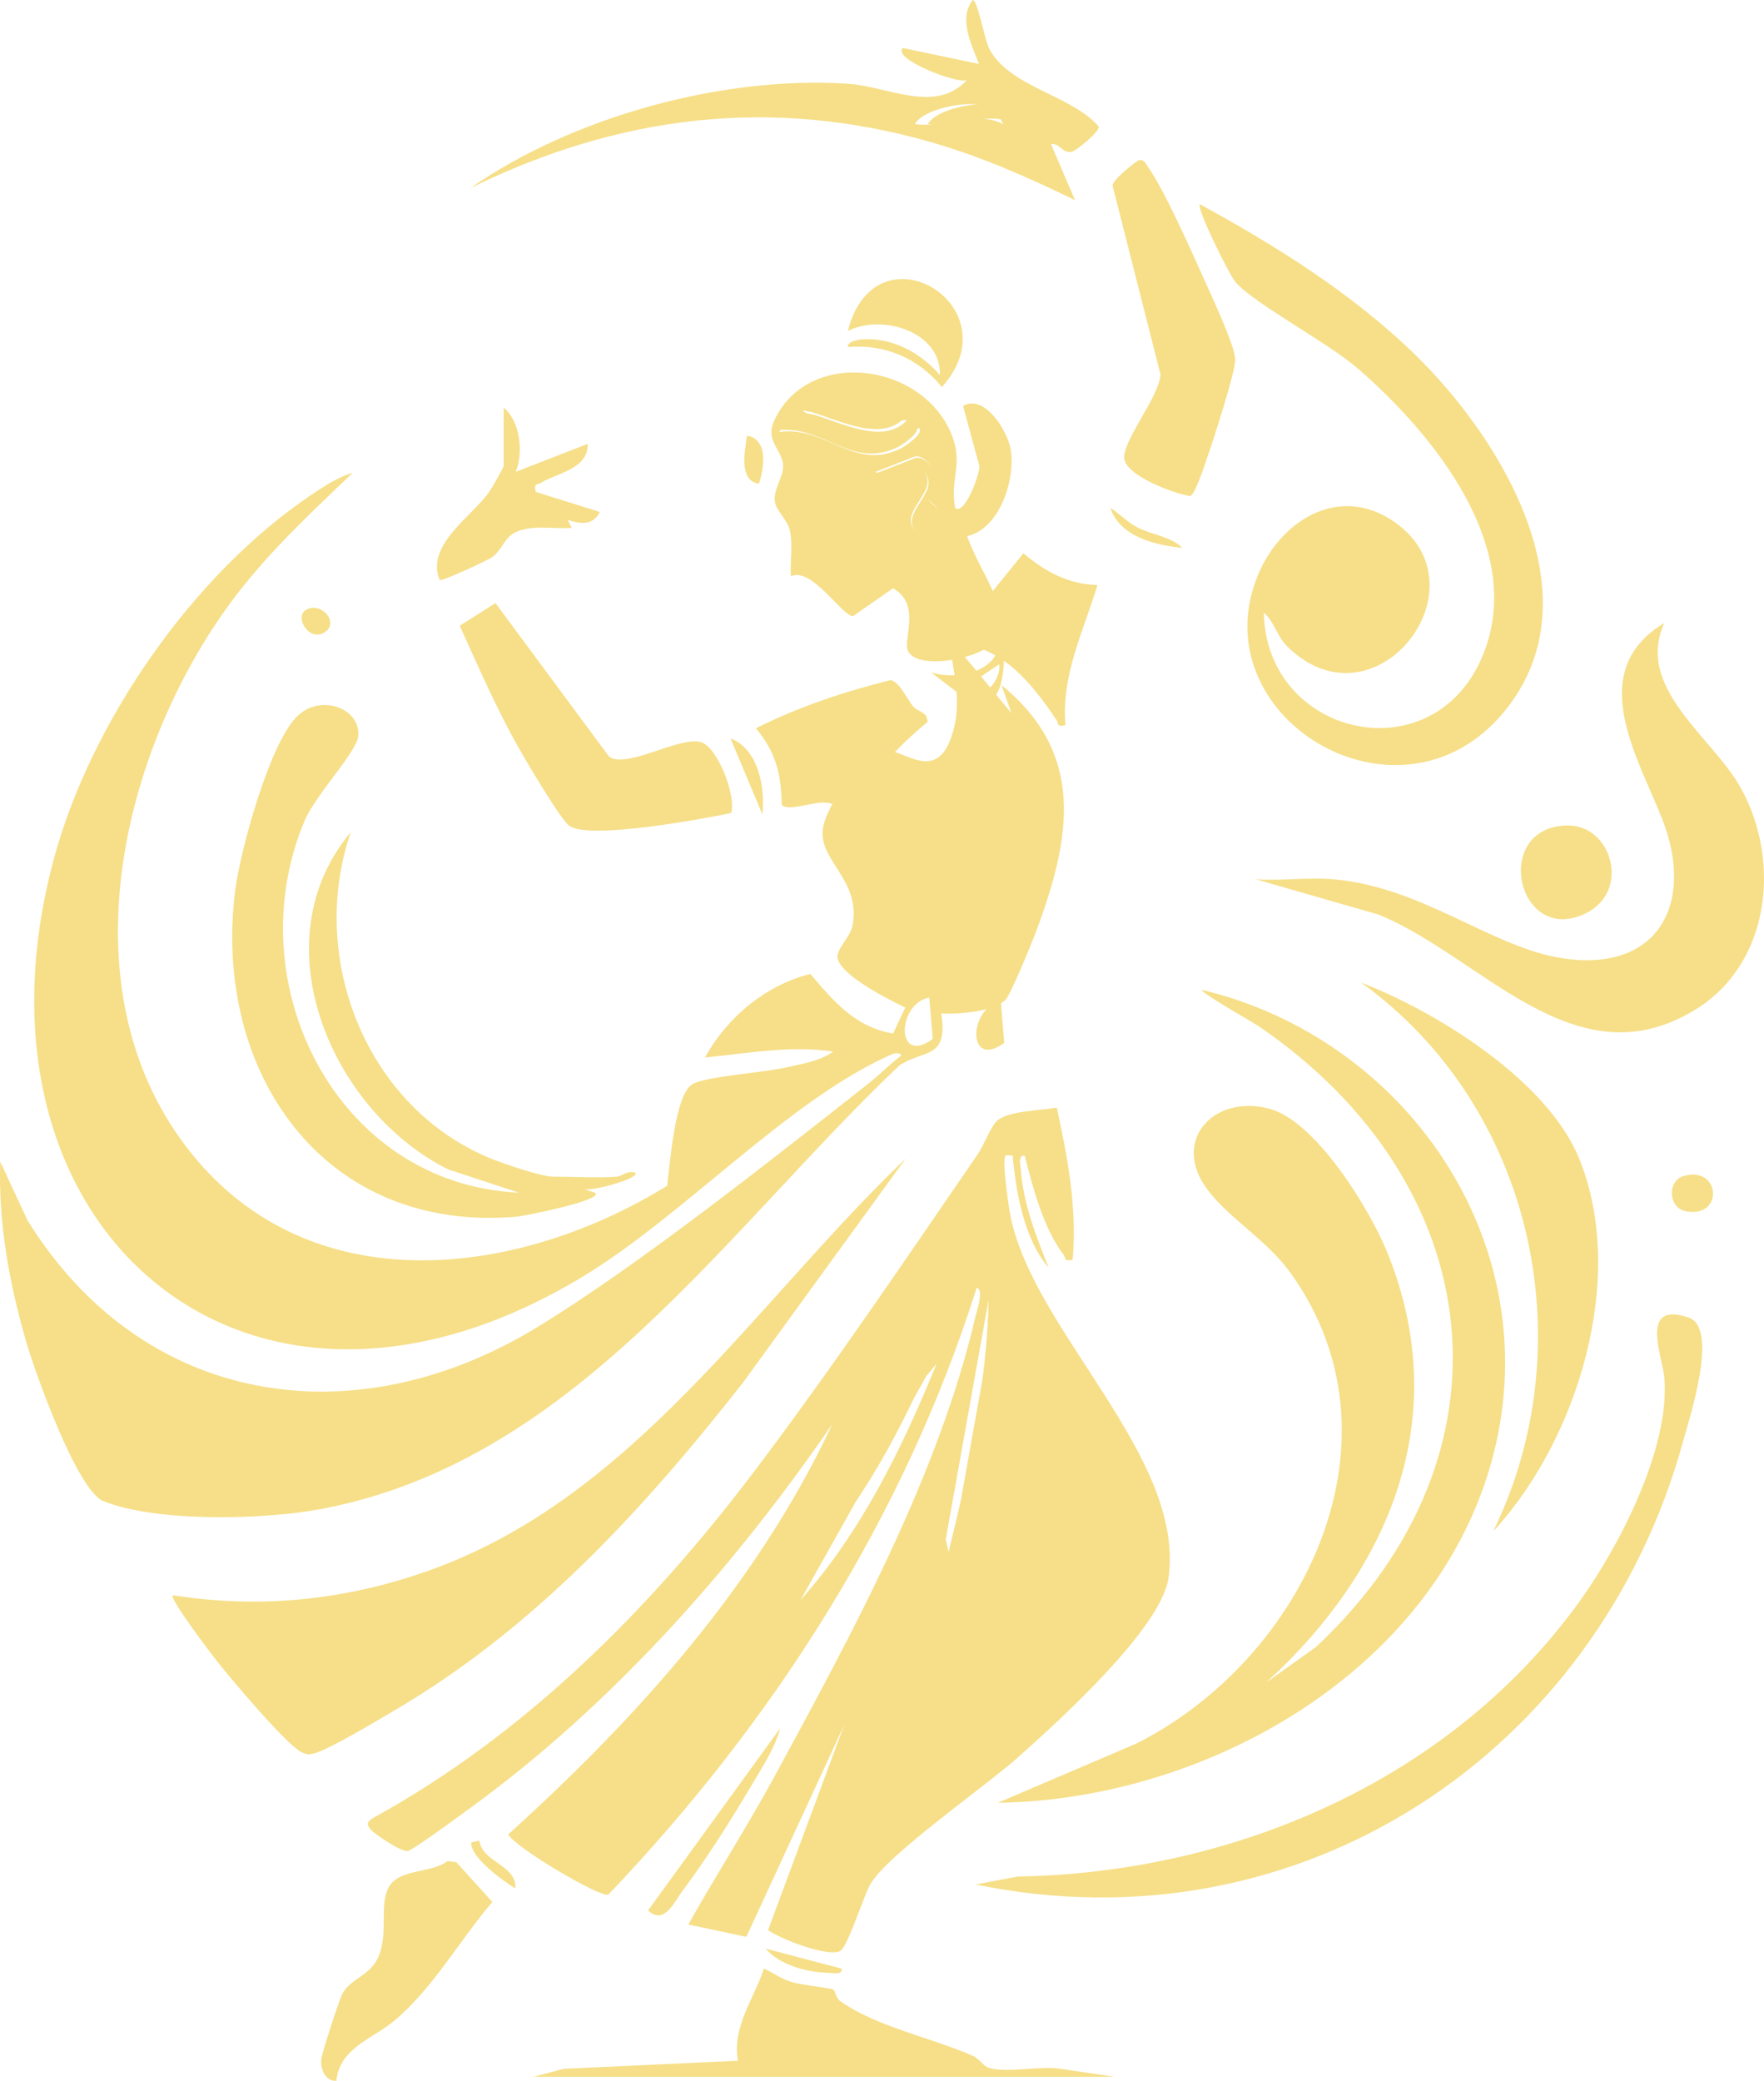 <svg xmlns="http://www.w3.org/2000/svg" width="2012.646" height="2373.91" viewBox="0 0 2012.646 2373.91">
  <g id="Group_131" data-name="Group 131" transform="translate(-4821.747 -10003.321)">
    <path id="Path_3" data-name="Path 3" d="M467.286,128.01C413.145,179.715,360.22,228.871,317.348,291.016,195.683,467.387,139.51,738.1,291.317,913.922c139.447,161.508,369.74,129.318,534.72,27.429,3.441-23.052,8.43-105.462,29.759-116.451,16.413-8.458,80.043-12.693,105-18.364,17.907-4.067,39.8-7.27,54.766-18.345-48.721-7.215-97.786,2.006-146.192,6.831,24.651-45.432,69.36-82.8,120.2-95.391,26.451,31.185,51.175,60.8,94.34,67.958l13.945-29.535c-18.318-8.951-72.061-35.557-77.224-55.868-2.5-9.833,14.142-24.276,16.742-36.654C1048.4,593.059,999,570.793,1003.737,534.5c3.527-27,41.625-79.527,67-89.045,20.616-7.731,60.231,39.729,79.586-15.983,13.022-37.481,3.061-68.926-1.581-106.3L1232.6,219.75c24.454,20.721,51.531,35.526,84.562,36.184-16,52.372-41.6,103.314-36.586,159.867-10.888,2.509-7.388-1.837-10.185-5.935-28.626-41.977-61.634-84.695-117.707-87.733l66.253,79.961-11.4-31.957c97.1,78.75,78.759,175.361,40.008,279.932-4.729,12.757-29.284,72.819-35.247,78.983-13.379,13.817-54.844,16.714-73.368,15.732,7.946,53.144-20.292,40.629-47.99,59.386C892.052,993.083,720.41,1255.4,431.669,1310.039c-64.732,12.25-187.712,15.59-248.784-8.965-30.116-12.109-78.042-147.434-87.98-181.6C75.641,1053.227,62.8,983.049,65.242,913.89L96.4,980.906c131.273,211.709,371.663,249.318,580.713,122.226C792.5,1032.981,947.568,909.924,1056.265,824.32c12.6-9.92,24.1-21.841,36.979-31.56-2.838-5.871-12.615-.617-16.915,1.366-114.893,53.025-231.393,180.611-344.417,249.579C346.165,1279.1,14.254,988.742,125.9,570.194,167.693,413.5,284.02,245.407,418.268,154.338c14.3-9.7,32.327-21.745,49.018-26.328m657.933,598.533c-37.029,7.018-38.843,78.33,3.929,47.323Z" transform="translate(4756.802 10414.8)" fill="#f6df88"/>
    <path id="Path_4" data-name="Path 4" d="M929.049,269c12.748,58.294,23.075,113.238,18.259,173.625-10.514,2.632-7.512-1.974-10.445-5.743-22.777-29.225-35.283-77.329-44.413-113.005-7.854-1.138-4.839,10.82-4.45,15.86,3.011,39.122,17.5,76.159,31.87,112.051-27.954-32.574-37.317-85.869-41.1-127.933-10.066-.585-8.435-1.741-9.289,6.932-.987,9.988,4.478,50.357,6.771,61.858C902.525,524.561,1075.734,667.22,1056.594,805.5c-8.005,57.837-127.727,165.734-173.168,206.08-36.631,32.524-147.955,109.985-167.091,143.61-7.882,13.849-25.505,70.548-34,75.849-12.926,8.069-68.547-13.264-82.629-23.573L686.841,972.7,574.913,1215.145l-66.221-14.073c31.856-56.686,67.263-111.721,98.334-168.9C695.019,870.225,794.61,687.5,836.3,507.536c1.435-6.187,10.116-30.952,1.426-32.871C754.83,736.553,606.016,969.3,417.39,1167.009c-8.458,3.8-104.945-52.751-114.23-68.684,148.193-134.042,284.373-285.63,369.973-468.338-109.2,158.949-242.917,310.751-397.863,426.827-12.044,9.024-79.07,58.376-86.326,60.364-7.064,1.937-40.186-20.424-43.618-25.606-4.336-6.552-2.262-7.064,2.531-11.391,173.785-95.112,317.185-238.841,435.833-395.757C670.4,569.75,757.037,441.63,838.7,322.593c7.023-10.235,15.362-31.857,21.557-37.842C873,272.441,911.115,272.661,929.049,269M805.635,776.168c23.3-94.1,43.458-190.586,45.7-287.809L802.441,761.57ZM636.671,831.026C706.109,753.135,752.916,657.3,791.932,561.448l-11.478,13.607Z" transform="translate(5098.379 10997.841)" fill="#f6df88"/>
    <path id="Path_5" data-name="Path 5" d="M291.005,1175.466l158.4-67.711c190.326-96.1,311.6-344.815,177.011-534.971-28.123-39.729-69.031-61.62-95.652-96.255-42.553-55.36,5.492-109.894,70.105-92.942,52.888,13.877,114.262,114.308,134.12,162.874,76.763,187.776,4.167,362.406-137.866,491.929l57.238-40.954c235.807-220.935,195.9-528.912-64.933-707.509-6.47-4.432-68.547-39.565-65.413-41.918,232.965,55.781,393.18,287.462,333.214,527.359-61.52,246.1-324.107,396.428-566.22,400.1" transform="translate(5669.127 10884.612)" fill="#f6df88"/>
    <path id="Path_6" data-name="Path 6" d="M585.151,246.92C683.37,342.362,791.806,519.3,692,649.435c-116.8,152.287-348.58,17.006-287.261-145.616,24.93-66.121,94.651-110.543,159.026-64.275,104.009,74.743-23.838,238.462-123.227,141.5-12.67-12.36-14.786-28.3-27.214-38.989,2.691,141.056,191.925,185.139,249.131,50.417C714.464,470,607.4,338.7,520.528,263.461c-34.667-30.029-116.839-73.043-139.3-98.3-7.343-8.252-44.746-84.311-41.013-89.163C426.86,123.273,513.94,177.724,585.151,246.92" transform="translate(5850.39 10160.259)" fill="#f6df88"/>
    <path id="Path_7" data-name="Path 7" d="M99.219,788.066c100.052,15.919,198.372,5.561,293.539-28.59C626.249,675.677,763.736,453.893,935.314,290L749.832,545.4C636.182,690.276,512.275,825.529,351.877,919.64c-18.217,10.688-76.557,45.834-92.723,49.251-5.849,1.238-7,.813-12.36-1.371-16.44-6.689-82.392-85.375-97.214-104.214-5.643-7.173-54.721-71.293-50.362-75.241" transform="translate(4919.726 11035.142)" fill="#f6df88"/>
    <path id="Path_8" data-name="Path 8" d="M553.518,724.353c4.364-.3,12.8-7.74,20.561-4.523,7.672,5.775-51.783,22.608-59.377,18.277l13.685,4.569c11.153,8.343-81.537,26.634-89.173,27.3C217.988,789.1,91.888,604.457,117.726,398.222c5.643-45.075,39.117-168,70.612-198.97,27.726-27.269,74.336-8.014,69.671,23.678-2.582,17.527-48.849,66.66-60.8,94.852C118.8,502.7,232.82,733.13,441.55,742.584L360.767,716.06C226.711,649.039,144.918,456.04,249.621,331.406c-49.156,143.107,17.258,314.068,160.045,372.307,14.393,5.871,57.572,20.639,70.745,20.639,23.746,0,49.782,1.59,73.107,0" transform="translate(4972.295 10621.405)" fill="#f6df88"/>
    <path id="Path_9" data-name="Path 9" d="M435.1,460.429c101.774,8.978,180.9,78.344,261.637,90.2C805.863,566.64,846.931,487.15,809.7,391.969,782.089,321.411,720.355,222.986,812.013,168c-33.981,74.332,55.31,130.067,87.619,188.863,45.592,82.968,33.2,199.14-51.4,251.685-137.556,85.444-244.087-59.555-362.045-107.824L346,460.429c28.932,1.841,60.519-2.522,89.1,0" transform="translate(5908.684 10546.087)" fill="#f6df88"/>
    <path id="Path_10" data-name="Path 10" d="M450.8,264.883c11.1,8.307,28.484-39.533,27.575-48.086l-18.565-68.483c24.792-14.27,51.5,29.476,54.5,50.723,5.008,35.452-13.292,89.268-49.854,97.909,15.348,42.3,38.381,64.38,41.315,111.712,1.572,25.327,4.688,85.289-32.14,80.121-.187-13.671,14.585-12.41,22.193-25.752,3.591-6.305,6.21-12.442,5.154-19.917l-47.926,31.934-29.7-22.75c30.751,9.714,81.382-1.193,77.631-41.168C488.228,436.813,404.3,452.069,396.4,426.3c-4.24-13.826,15.051-52.272-16.527-69.968l-45.724,31.843c-12.62-.329-47.14-56.69-70.74-45.582-1.193-16.659,2.349-35.2-1.019-51.513C259.8,278.591,246.549,268,245.124,257.718c-2.024-14.6,9.509-27.178,9.367-40.858-.187-17.966-20.767-28.146-10.509-51,37.248-82.977,164.971-68.346,201.031,11.135,16.728,36.869-.932,53.318,5.789,87.889M395.935,164.434c-41.717,3.847-77.156-30.7-118.767-13.694-1.069,6.671,8.056,6.269,12.762,7.663,32.259,9.545,80,34.635,106.005,6.031m13.685,9.116c-20.63,5.94-28.8,15.572-52.454,13.808-34.74-2.591-79.655-44.111-107.445-9.307,53.647-7.79,85.435,45.774,139.557,18.524,4.263-2.148,26.52-17.107,20.342-23.024m3.441,46.77c23.321,24.084-27.726,46.757-8.284,70.014,21.2,8.567,35.484-4.163,25.368-25.336-2.042-4.272-10.221-7.85-10.961-12.117-.914-5.277,9.234-11.3,8.864-21.813-.352-10.025-11.779-27.877-24.071-24.843L359.4,223.742c15.8,5.323,41.566-15.91,53.656-3.422" transform="translate(5460.765 10318.123)" fill="#f6df88"/>
    <path id="Path_11" data-name="Path 11" d="M276.005,971.022l48-9.042c247.97-4.313,494.246-110.3,641.082-313.886,45.655-63.3,103.515-175.526,96.734-255-2.134-25.03-29.17-88.113,27.763-68.831,34.424,11.661,1.7,112.009-6.155,140.613C985.341,821.906,645.411,1047.36,276.005,971.022" transform="translate(5658.857 11182.212)" fill="#f6df88"/>
    <path id="Path_12" data-name="Path 12" d="M529.826,875.945C634.8,660.74,574.494,390.623,379,250.01c87.148,33.748,212.779,111.84,248.935,201.081,54.913,135.522-1.691,320.6-98.11,424.853" transform="translate(5995.693 10874.282)" fill="#f6df88"/>
    <path id="Path_13" data-name="Path 13" d="M830.535,189.466l27.388,63.9c-53.122-25.889-107.4-49.882-164.478-66.221C510.888,134.882,337.176,156.631,168,239.635c116.921-81.46,288.846-128.787,432-118.973,44.317,3.039,98.631,34.625,134.572-4.3C724,121.325,648.571,92.11,661.5,79.782L748.285,97.99c-7.809-21.247-24.139-51.911-6.854-72.97,5.191.119,13.493,45.267,18.236,54.78,22.174,44.472,94.377,53.478,125.37,89.675,1.037,5.94-25.935,27.42-30.339,28.594-10.984,2.915-13.95-10.39-24.162-8.6m-65.289-39.793c-16.344-13.168-78.453-3.08-90.068,16.856,35.32,5.012,68.1-16.189,100.522,0,.763-.631-8.924-15.622-10.454-16.856" transform="translate(5190.364 9978.302)" fill="#f6df88"/>
    <path id="Path_14" data-name="Path 14" d="M338.157,339.21c18.8,15.663,80.295-23.152,104.968-16.152,19.214,5.456,40.6,61.405,34.685,80.889-32.944,6.936-162.367,30.783-184.751,14.635-9.8-7.064-48.991-73.418-57.581-88.633-25.208-44.678-46.277-92.937-67.4-139.648l40.771-25.848Z" transform="translate(5178.201 10526.895)" fill="#f6df88"/>
    <path id="Path_15" data-name="Path 15" d="M351.859,65.259c6.26-1.458,7.594,3.427,10.395,7.274,18.117,24.9,50.01,96.671,63.978,127.919,8.325,18.62,34.867,75.177,35.768,91.384.758,13.644-25.4,93.582-31.866,112.274-2.742,7.928-13.927,42.727-19.6,44.148-18.1-2.8-73.194-22.8-75.173-43.024-1.951-19.99,40.328-71.138,41.388-95.638L322.1,94.406c-1.179-6.337,27.539-28.631,29.764-29.147" transform="translate(5769.085 10120.981)" fill="#f6df88"/>
    <path id="Path_16" data-name="Path 16" d="M183,607.408l34.324-9.088,198.728-9.166c-6.694-39.076,18.185-70.018,29.723-105.165,11.176,4.98,18.277,11,30.659,15.037,11.724,3.82,45.121,6.991,48.31,8.851,2.321,1.348,3.441,9.819,7.539,12.789,40.625,29.426,104.918,42.2,151.985,62.955,7.174,3.167,11.953,11.839,18.286,13.7,21.05,6.173,58.07-2.664,81.249,1l61.73,9.093Z" transform="translate(5247.588 11765.194)" fill="#f6df88"/>
    <path id="Path_17" data-name="Path 17" d="M153.632,707.782c-12.419,1.252-18.332-13.635-17.363-23.965.7-7.462,20.616-69.475,24.633-76.178,10.326-17.249,31.683-20.136,40.744-41.5,11.053-26.063,1.421-55.7,10.308-76.507,10.578-24.756,48.52-17.417,68.529-32.487l10.112,1.462L331.5,503.8c-37.253,43.65-67.537,98.256-111.667,135.358-24.107,20.273-62.922,31.413-66.2,68.625" transform="translate(5051.978 11669.375)" fill="#f6df88"/>
    <path id="Path_18" data-name="Path 18" d="M417.791,213.343c3.45,4.007,11.19,5.666,14.695,10.578l1.672,6.424c-33.547,28.74-69.63,59.317-68.255,107.943-16.847-3.569-31.861-14.443-49.516-15.677-13.114-.914-43.362,10.843-48.9,2.211-.452-34.831-6.84-60.172-29.48-86.979,49.37-24.569,99.736-41.5,153.361-54.83,9.755.3,19.583,22.38,26.428,30.33" transform="translate(5446.117 10596.318)" fill="#f6df88"/>
    <path id="Path_19" data-name="Path 19" d="M239.444,119c18.958,14.749,22.883,52.016,13.708,73.062l82.223-31.916c.749,29.028-35.685,33.378-53.556,44.513-4.738,2.952-7.95-.224-5.83,10.249l73.116,22.937c-8.005,15.988-22.43,13.571-36.586,9.125l4.642,9.07c-20.507,1.517-46.629-4.222-65.34,5.561-12.14,6.342-14.366,20.42-26.446,28.384-4.99,3.285-56.379,27.374-58.984,25.492-16.175-40.026,36.343-71.878,56.777-100.806,2.641-3.742,16.276-27.735,16.276-29.417Z" transform="translate(5156.954 10349.561)" fill="#f6df88"/>
    <path id="Path_20" data-name="Path 20" d="M470.341,217.369C522.476,215.8,544.8,294,490.249,318.582,413.724,353.061,385,219.942,470.341,217.369" transform="translate(6138.767 10727.687)" fill="#f6df88"/>
    <path id="Path_21" data-name="Path 21" d="M260.04,166.6c-.909-6.507,12.414-8.485,16.467-8.777,34.063-2.472,67.1,15.581,88.556,40.808,1.732-49.5-66.048-70.366-105.018-50.279,31.377-124.3,190.348-28.932,107.353,63.9C340.618,179.505,302.657,163,260.04,166.6" transform="translate(5529.044 10232.646)" fill="#f6df88"/>
    <path id="Path_22" data-name="Path 22" d="M363.709,424c-5.734,22.362-21.037,45.4-32.816,65.376-22.43,38.043-51.289,83.658-77.644,118.831-10.7,14.283-21.589,40.57-40.241,23.623Z" transform="translate(5348.12 11551.081)" fill="#f6df88"/>
    <path id="Path_23" data-name="Path 23" d="M462.84,301.578c42.151-12.7,47.017,47.309,3.87,40.25-21.434-3.509-22.065-34.767-3.87-40.25" transform="translate(6279.404 11043.565)" fill="#f6df88"/>
    <path id="Path_24" data-name="Path 24" d="M252.932,180.793c-23.7-3.646-15.622-38.029-13.635-54.789,24.637,3.792,19.68,36.8,13.635,54.789" transform="translate(5434.668 10374.427)" fill="#f6df88"/>
    <path id="Path_25" data-name="Path 25" d="M269.49,283.774l-36.485-86.769c32.131,12.25,39.665,56.091,36.485,86.769" transform="translate(5422.163 10648.71)" fill="#f6df88"/>
    <path id="Path_26" data-name="Path 26" d="M327.778,501.87c1.22,7.617-11,4.853-16.1,4.7-24.025-.722-54.657-8.809-70.676-27.561Z" transform="translate(5454.37 11747.423)" fill="#f6df88"/>
    <path id="Path_27" data-name="Path 27" d="M404.21,188.646c-31.071-3.226-71.11-12.419-82.2-45.646,10.518,6.689,19.255,16.2,30.468,22.033,16.668,8.668,38.756,10.614,51.732,23.614" transform="translate(5766.588 10439.749)" fill="#f6df88"/>
    <path id="Path_28" data-name="Path 28" d="M136.711,169.19c16.874-10.541,38.692,13.219,22.476,24.8-17.623,12.584-35.749-16.5-22.476-24.8" transform="translate(5033.718 10530.188)" fill="#f6df88"/>
    <path id="Path_29" data-name="Path 29" d="M181.115,452.008c3.934,25.711,42.727,27.493,41.164,54.794-14.338-8.906-51.769-35.882-50.252-52.509Z" transform="translate(5187.466 11651.047)" fill="#f6df88"/>
    <path id="Path_30" data-name="Path 30" d="M318.839,259l3.929,47.323C280,337.333,281.81,266.021,318.839,259" transform="translate(5644.799 10886.811)" fill="#f6df88"/>
    <path id="Path_31" data-name="Path 31" d="M290.48,604.814l-3.189-14.6,48.886-273.211c-2.239,97.219-22.394,193.707-45.7,287.809" transform="translate(5631.58 11119.911)" fill="#f6df88"/>
    <path id="Path_32" data-name="Path 32" d="M251.01,602.579,394.794,346.608,406.271,333c-39.016,95.853-85.823,191.687-155.261,269.578" transform="translate(5495.116 11181.152)" fill="#f6df88"/>
    <path id="Path_33" data-name="Path 33" d="M402.9,131.3c6.177,5.917-16.074,20.877-20.337,23.024C328.435,181.571,296.647,128.006,243,135.8c27.79-34.8,72.705,6.717,107.445,9.307,23.659,1.764,31.824-7.868,52.454-13.808" transform="translate(5464.338 10358.646)" fill="#f6df88"/>
    <path id="Path_34" data-name="Path 34" d="M367.839,136.407c-26,28.608-73.747,3.514-106-6.031-4.711-1.394-13.835-.992-12.762-7.663,41.607-17.007,77.046,17.541,118.763,13.694" transform="translate(5486.157 10343.182)" fill="#f6df88"/>
    <path id="Path_35" data-name="Path 35" d="M320.661,145.519c-12.09-12.488-37.86,8.745-53.656,3.422l44.573-17.518c12.291-3.034,23.719,14.818,24.071,24.843.37,10.509-9.778,16.536-8.864,21.813.74,4.268,8.919,7.845,10.961,12.117,10.116,21.174-4.167,33.9-25.368,25.336-19.442-23.257,31.605-45.93,8.284-70.014" transform="translate(5554.241 10394.493)" fill="#f6df88"/>
    <path id="Path_36" data-name="Path 36" d="M369.068,56.942c1.531,1.234,11.217,16.225,10.454,16.856C347.1,57.609,314.32,78.81,279,73.8c11.615-19.935,73.724-30.024,90.068-16.856" transform="translate(5601.376 10071.032)" fill="#f6df88"/>
  </g>
</svg>
